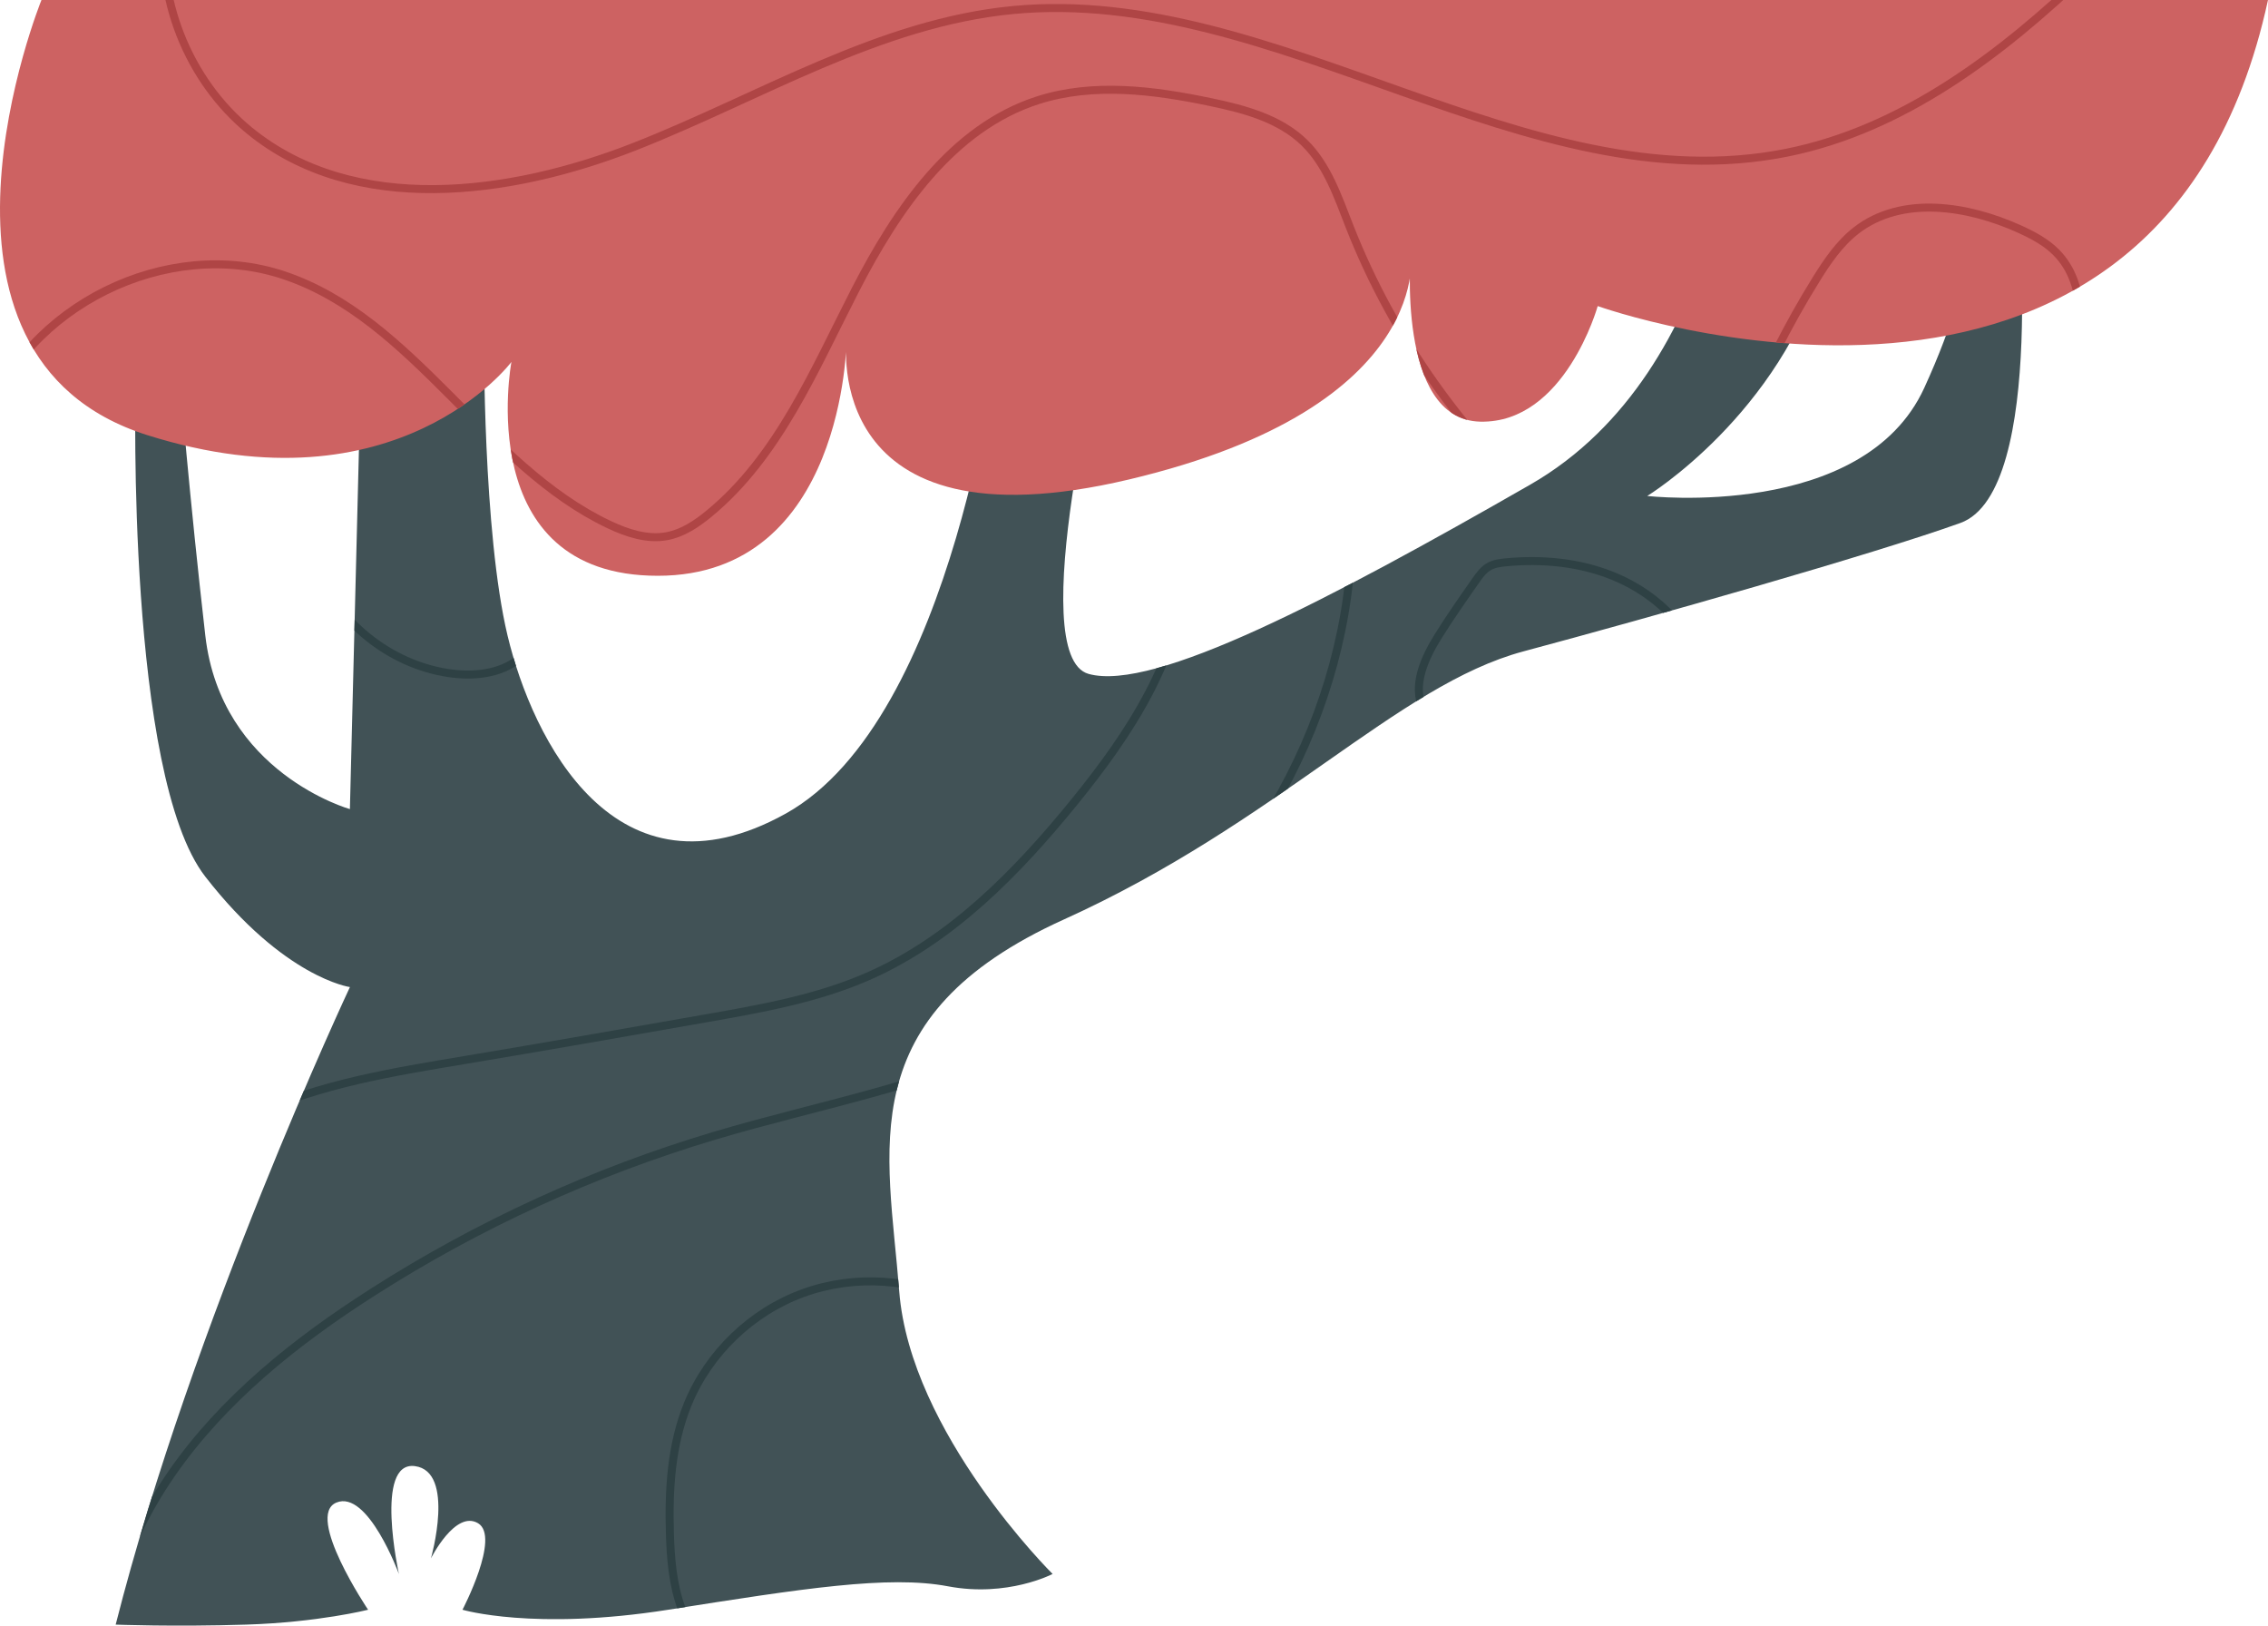 <?xml version="1.0" encoding="UTF-8"?>
<svg id="Capa_1" xmlns="http://www.w3.org/2000/svg" width="1416.77" height="1015.29" xmlns:xlink="http://www.w3.org/1999/xlink" version="1.1" viewBox="0 0 1416.77 1015.29">
  <!-- Generator: Adobe Illustrator 29.4.0, SVG Export Plug-In . SVG Version: 2.1.0 Build 152)  -->
  <defs>
    <style>
      .st0 {
        stroke: #2e4144;
      }

      .st0, .st1 {
        fill: none;
        stroke-miterlimit: 10;
        stroke-width: 5px;
      }

      .st2 {
        fill: #415256;
      }

      .st3 {
        clip-path: url(#clippath-1);
      }

      .st4 {
        fill: #cd6262;
      }

      .st1 {
        stroke: #af4545;
      }

      .st5 {
        clip-path: url(#clippath);
      }
    </style>
    <clipPath id="clippath">
      <path class="st2" d="M72.22,1014.67s36.58,1.41,81.61,0c45.02-1.41,76.11-9.28,76.11-9.28,0,0-39.53-58.71-19.83-66.93s39.07,44.58,39.07,44.58c0,0-15.55-70.67,9.97-67.36,25.53,3.31,10.05,57.64,10.05,57.64,0,0,15.22-30.41,29.42-21.97,14.2,8.44-9.72,54.04-9.72,54.04,0,0,44.53,13.24,128.5,0,83.96-13.24,137.61-21.68,174.81-14.64s65.34-7.71,65.34-7.71c0,0-88.94-87.97-95.83-176.61-6.89-88.64-30.81-171.66,102.86-232.16,133.67-60.5,208.24-146.33,287.03-167.43,78.79-21.11,218.09-60.5,272.96-80.2s35.18-211.05,35.18-211.05l-32.36,16.88s12.66,26.73-25.33,109.75-173.06,67.54-173.06,67.54c0,0,83.01-50.65,111.15-147.74,28.14-97.08,21.11-112.56,21.11-112.56h-73.88s-6.32,181.5-131.54,253.26-234.97,129.45-275.77,118.19c-40.8-11.26,9.85-212.46,9.85-212.46h-66.13s-26.73,240.6-132.96,299.69c-106.23,59.09-158.29-46.43-173.77-111.15s-14.72-187.13-14.72-187.13l-76.73,15.48-7.04,280s-80.47-22.51-90.32-108.34-16.09-161.81-16.09-161.81l-27.52,8.44s-5.63,240.6,43.62,303.92,90.32,68.94,90.32,68.94c0,0-98.49,209.65-146.33,398.19Z"/>
    </clipPath>
    <clipPath id="clippath-1">
      <path class="st4" d="M25.9,0s-90.24,222.45,66.17,271.78,227.4-45.72,227.4-45.72c0,0-25.27,133.55,91.44,133.55s117.91-146.79,117.91-146.79c0,0-16.41,132.35,176.48,86.63,192.9-45.72,176.05-143.18,176.05-143.18,0,0-9.63,105.88,43.31,107.08s73.39-72.19,73.39-72.19c0,0,350.13,125.41,418.71-191.16H25.9Z"/>
    </clipPath>
  </defs>
  <g>
    <path class="st2" d="M72.22,1014.67s36.58,1.41,81.61,0c45.02-1.41,76.11-9.28,76.11-9.28,0,0-39.53-58.71-19.83-66.93s39.07,44.58,39.07,44.58c0,0-15.55-70.67,9.97-67.36,25.53,3.31,10.05,57.64,10.05,57.64,0,0,15.22-30.41,29.42-21.97,14.2,8.44-9.72,54.04-9.72,54.04,0,0,44.53,13.24,128.5,0,83.96-13.24,137.61-21.68,174.81-14.64s65.34-7.71,65.34-7.71c0,0-88.94-87.97-95.83-176.61-6.89-88.64-30.81-171.66,102.86-232.16,133.67-60.5,208.24-146.33,287.03-167.43,78.79-21.11,218.09-60.5,272.96-80.2s35.18-211.05,35.18-211.05l-32.36,16.88s12.66,26.73-25.33,109.75-173.06,67.54-173.06,67.54c0,0,83.01-50.65,111.15-147.74,28.14-97.08,21.11-112.56,21.11-112.56h-73.88s-6.32,181.5-131.54,253.26-234.97,129.45-275.77,118.19c-40.8-11.26,9.85-212.46,9.85-212.46h-66.13s-26.73,240.6-132.96,299.69c-106.23,59.09-158.29-46.43-173.77-111.15s-14.72-187.13-14.72-187.13l-76.73,15.48-7.04,280s-80.47-22.51-90.32-108.34-16.09-161.81-16.09-161.81l-27.52,8.44s-5.63,240.6,43.62,303.92,90.32,68.94,90.32,68.94c0,0-98.49,209.65-146.33,398.19Z"/>
    <g class="st5">
      <path class="st0" d="M66.92,1082.23c-10.44-55.93,7.65-114.58,39.98-161.4,32.33-46.82,77.84-83.05,125.78-113.69,66.15-42.29,138.22-75.29,213.45-97.74,64.8-19.34,132.43-31.08,193.36-60.44,103.88-50.06,180.94-152.31,200.44-265.96,4.68-27.31,6.13-55.99-2.87-82.2"/>
      <path class="st0" d="M740.54,355.5c-2.81,54.56-34.94,102.98-69.4,145.37-35.84,44.08-76.91,86.14-128.95,108.94-31.89,13.97-66.56,20.11-100.85,26.14-50.1,8.81-100.2,17.62-150.38,26-45.17,7.54-91.05,14.93-132.61,34.17-77.24,35.76-130.84,108.24-172.36,182.54"/>
      <path class="st0" d="M197.16,353.51c13.21,34.72,46.01,61.21,82.73,66.82,15.41,2.35,32.41.84,44.51-8.99,7.65-6.21,12.58-15.08,17.14-23.81,6.63-12.68,12.88-25.57,18.75-38.62"/>
      <path class="st0" d="M1057.43,402.92c-10.66-19.87-29.26-34.9-50.18-43.32s-44.03-10.54-66.48-8.41c-3.69.35-7.48.85-10.69,2.7-3.5,2.02-5.93,5.44-8.25,8.75-7.96,11.36-15.92,22.72-23.27,34.48-8.69,13.89-16.67,31.33-9.39,46.01"/>
      <path class="st0" d="M601.41,814.31c-30.36-15.95-67.48-18.45-99.7-6.71-32.22,11.74-59.04,37.52-72.03,69.26-10.43,25.48-12.06,53.69-11.2,81.21.49,15.66,1.78,31.53,7.16,46.24,16.18,44.34,63.86,67.38,107.22,86.04"/>
    </g>
  </g>
  <g>
    <path class="st4" d="M25.9,0s-90.24,222.45,66.17,271.78,227.4-45.72,227.4-45.72c0,0-25.27,133.55,91.44,133.55s117.91-146.79,117.91-146.79c0,0-16.41,132.35,176.48,86.63,192.9-45.72,176.05-143.18,176.05-143.18,0,0-9.63,105.88,43.31,107.08s73.39-72.19,73.39-72.19c0,0,350.13,125.41,418.71-191.16H25.9Z"/>
    <g class="st3">
      <path class="st1" d="M103.49-51.79c-6.86,49.55,13.81,102.02,52.62,133.58,65.3,53.1,162.07,40.54,240.4,9.75,78.33-30.79,152.65-77.33,236.44-85.29,164.87-15.67,320.75,121.61,483.14,89.13,72.55-14.51,134.25-61.52,187.7-112.67,35.61-34.08,70.35-73.47,78.92-122"/>
      <path class="st1" d="M-9.02,263.76c25-72.59,113.36-116.2,186.19-91.91,81.69,27.25,125.57,119.11,203.44,155.85,11.23,5.3,23.71,9.43,35.93,7.18,9.88-1.82,18.56-7.64,26.32-14.02,43.42-35.67,65.86-89.99,91.54-139.98,25.68-49.98,60.36-101.01,113.85-118.24,34.69-11.17,72.4-6.32,108.08,1.15,21.01,4.39,42.88,10.22,58.3,25.14,14.51,14.05,21.16,34.06,28.54,52.85,54.84,139.51,179.9,249.31,325.34,285.64"/>
      <path class="st1" d="M1296.26,236.92c4.57-27.41,7.78-59.47-11.75-79.24-6.38-6.46-14.58-10.79-22.84-14.55-32.56-14.8-73.7-21.15-102.01.71-10.61,8.19-18.28,19.54-25.34,30.93-17.6,28.38-32.67,58.33-44.96,89.38"/>
    </g>
  </g>
</svg>